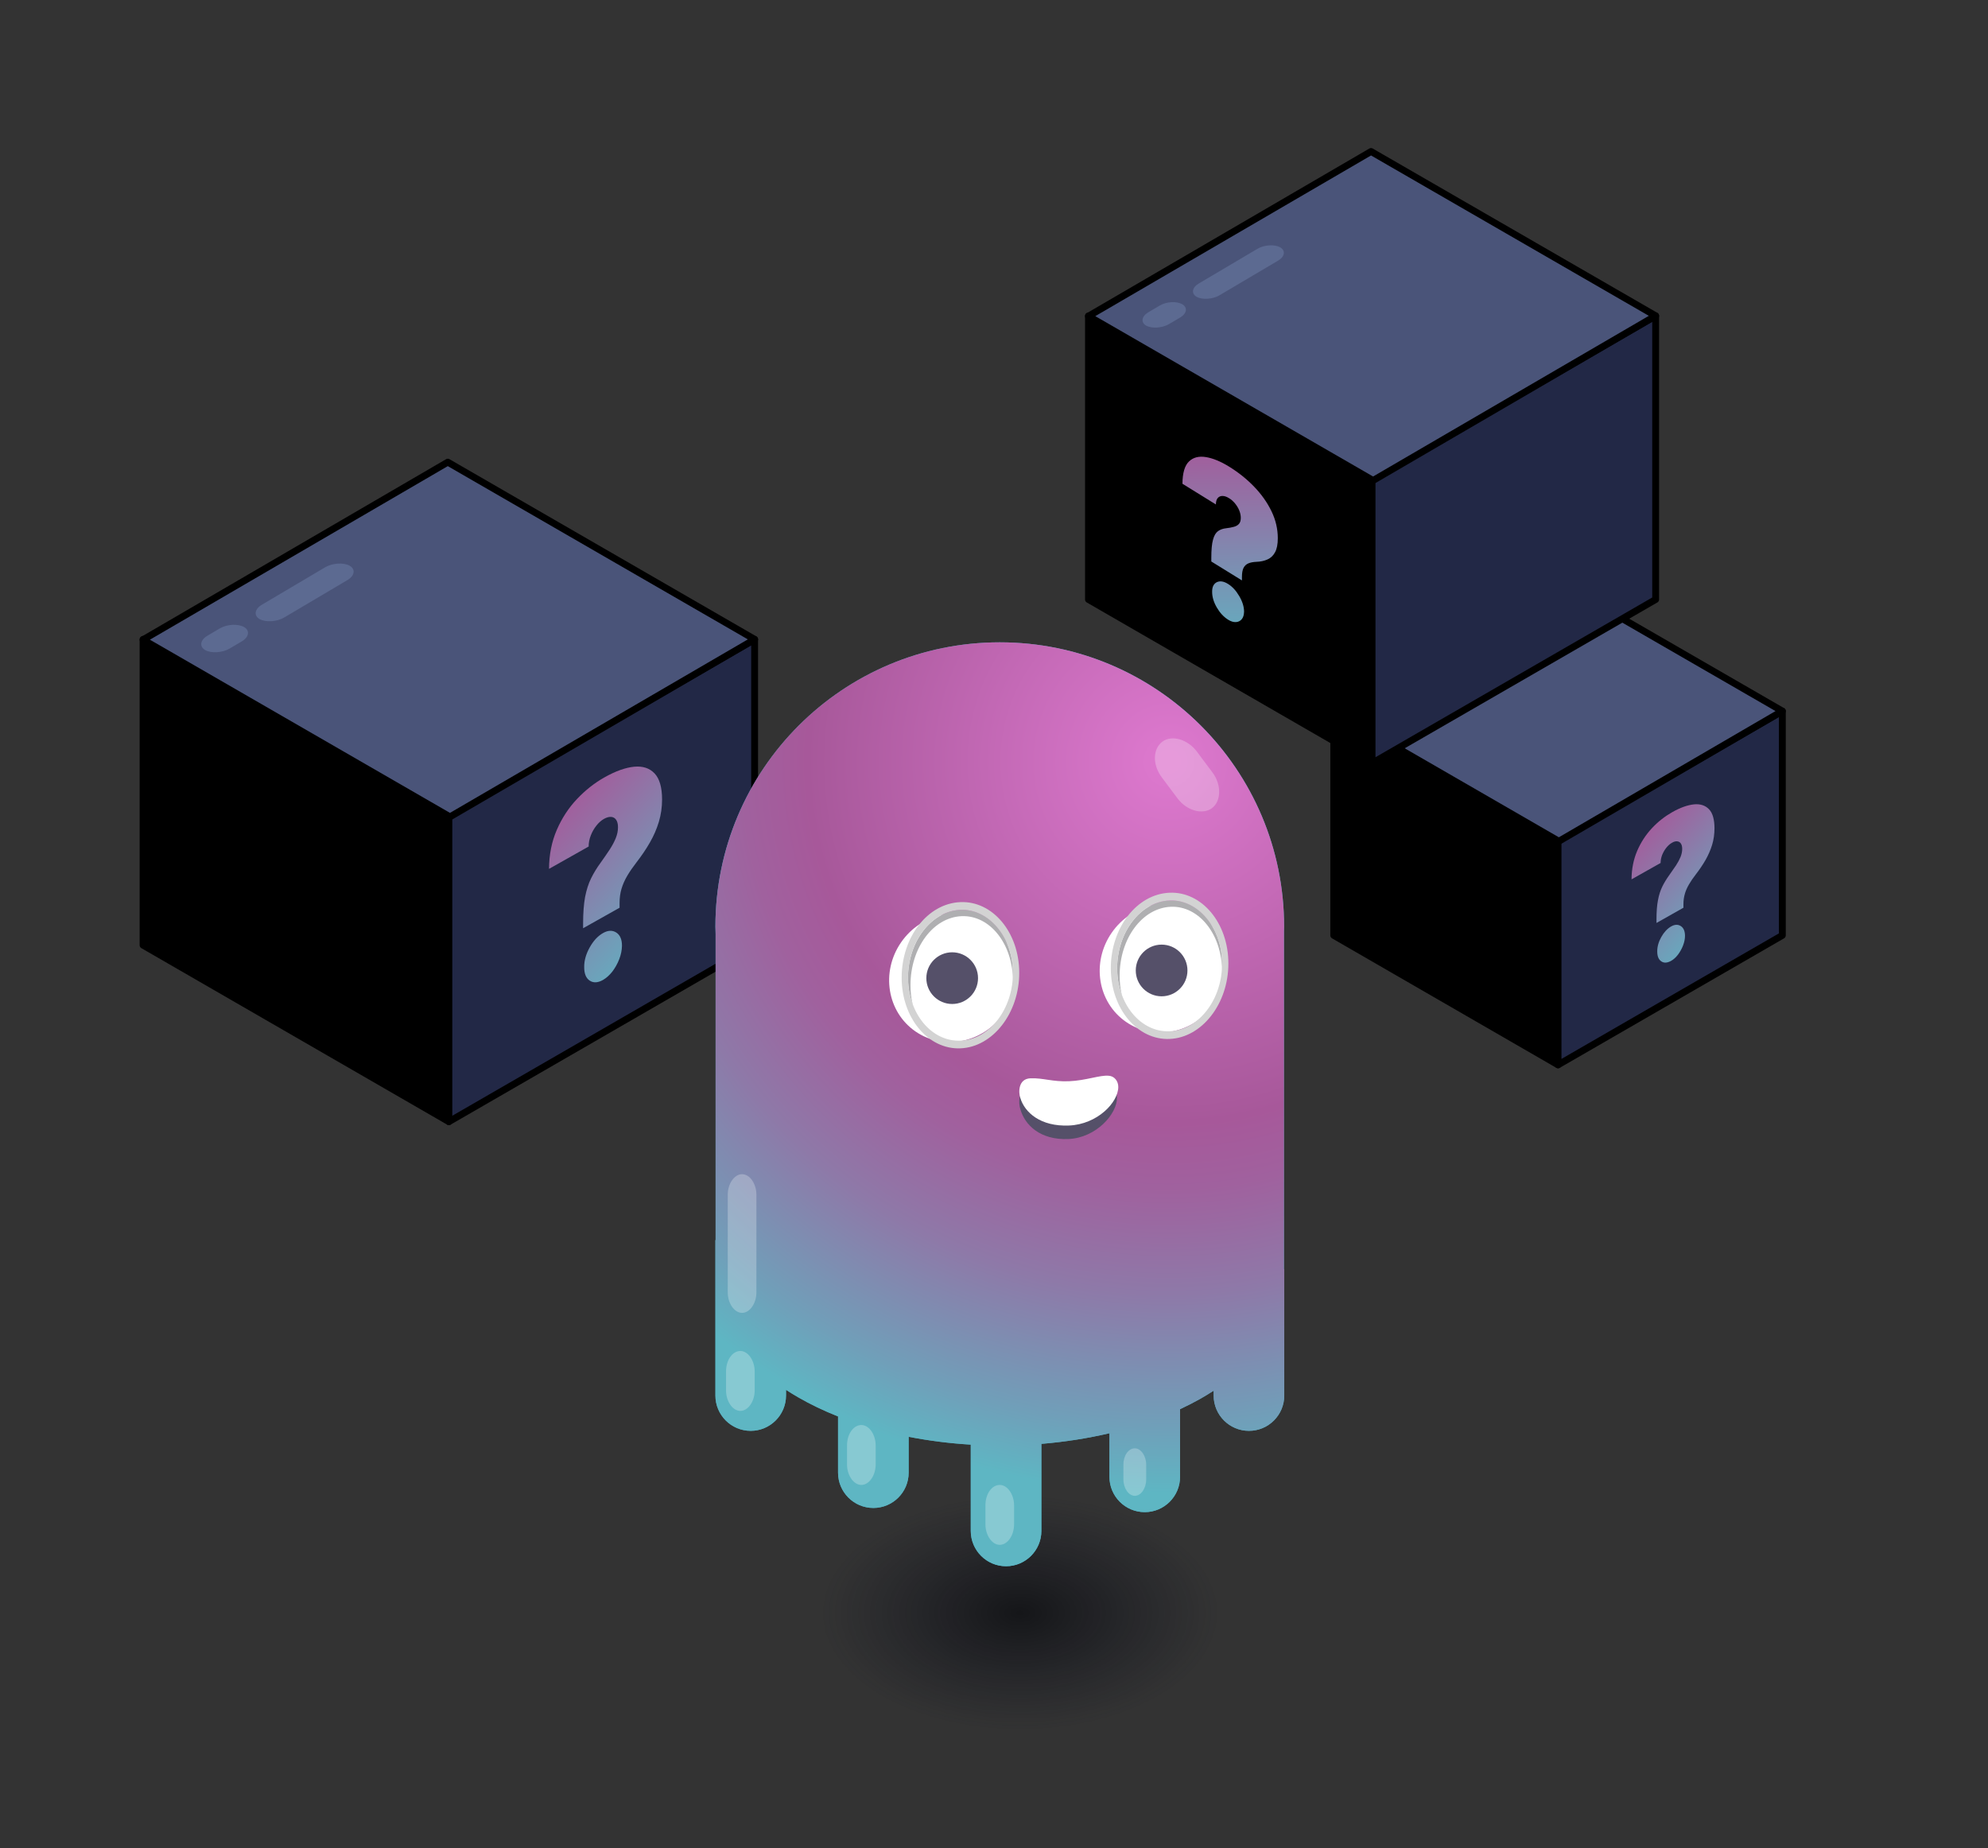 <?xml version="1.0" encoding="utf-8"?>
<!-- Generator: Adobe Illustrator 27.8.1, SVG Export Plug-In . SVG Version: 6.00 Build 0)  -->
<svg version="1.1" id="Слой_1" xmlns="http://www.w3.org/2000/svg" xmlns:xlink="http://www.w3.org/1999/xlink" x="0px" y="0px"
	 viewBox="0 0 290 269.62" style="enable-background:new 0 0 290 269.62;" xml:space="preserve">
<rect x="0" y="0" width="290" height="269.62" fill="#333333" stroke="none"/>
<style type="text/css">
	.st0{stroke:#000000;stroke-linecap:round;stroke-linejoin:round;stroke-miterlimit:10;}
	.st1{fill:#222846;stroke:#000000;stroke-linecap:round;stroke-linejoin:round;stroke-miterlimit:10;}
	.st2{fill-rule:evenodd;clip-rule:evenodd;stroke:#000000;stroke-linecap:round;stroke-linejoin:round;stroke-miterlimit:10;}
	
		.st3{fill-rule:evenodd;clip-rule:evenodd;fill:#222846;stroke:#000000;stroke-linecap:round;stroke-linejoin:round;stroke-miterlimit:10;}
	
		.st4{fill-rule:evenodd;clip-rule:evenodd;fill:#4A5479;stroke:#000000;stroke-linecap:round;stroke-linejoin:round;stroke-miterlimit:10;}
	.st5{fill-rule:evenodd;clip-rule:evenodd;fill:#5C6A91;}
	.st6{fill:#6D75A2;}
	.st7{stroke:#1A213A;stroke-linecap:round;stroke-linejoin:round;stroke-miterlimit:10;}
	.st8{stroke:#4A5479;stroke-linecap:round;stroke-linejoin:round;stroke-miterlimit:10;}
	.st9{fill:url(#SVGID_1_);}
	.st10{fill:url(#SVGID_00000168088232052685961910000017130854758787627699_);}
	.st11{fill:url(#SVGID_00000134967008116813163860000004002602612727176599_);}
	
		.st12{fill:none;stroke:url(#SVGID_00000095327009292217825050000000456771153818587544_);stroke-width:5;stroke-linecap:round;stroke-linejoin:round;stroke-miterlimit:10;}
	.st13{fill:url(#SVGID_00000094578690636808219570000013567094965945973408_);}
	.st14{fill-rule:evenodd;clip-rule:evenodd;fill:#1AD4B3;}
	.st15{fill-rule:evenodd;clip-rule:evenodd;fill:#FC4F83;}
	.st16{fill:#4A5479;stroke:#000000;stroke-linecap:round;stroke-linejoin:round;stroke-miterlimit:10;}
	
		.st17{fill:url(#SVGID_00000122707208083857574180000006538314396819634616_);stroke:#1D1D1B;stroke-width:0.211;stroke-linecap:round;stroke-linejoin:round;stroke-miterlimit:10;}
	.st18{fill-rule:evenodd;clip-rule:evenodd;}
	
		.st19{fill:url(#SVGID_00000098215608455505931690000017132626905162193589_);stroke:#1D1D1B;stroke-width:0.211;stroke-linecap:round;stroke-linejoin:round;stroke-miterlimit:10;}
	
		.st20{fill:url(#SVGID_00000116215568022298761190000002671302668462041481_);stroke:#1D1D1B;stroke-width:0.211;stroke-linecap:round;stroke-linejoin:round;stroke-miterlimit:10;}
	
		.st21{fill:url(#SVGID_00000105385744243198971450000000644117805827185584_);stroke:#1D1D1B;stroke-width:0.211;stroke-linecap:round;stroke-linejoin:round;stroke-miterlimit:10;}
	.st22{fill-rule:evenodd;clip-rule:evenodd;fill:url(#SVGID_00000145054250990407604440000005777330757476669837_);}
	.st23{fill-rule:evenodd;clip-rule:evenodd;fill:url(#SVGID_00000021816997243384161870000014441119136375281818_);}
	.st24{fill:url(#SVGID_00000180361843988063903120000010137193873522870661_);}
	.st25{fill:url(#SVGID_00000072251294246969004760000004291798630446625205_);}
	.st26{fill:url(#SVGID_00000099629503656851119090000008977646050292674955_);}
	
		.st27{fill-rule:evenodd;clip-rule:evenodd;fill:#4AA089;stroke:url(#SVGID_00000178886120605684684930000005017653690993648050_);stroke-linecap:round;stroke-linejoin:round;stroke-miterlimit:10;}
	
		.st28{fill-rule:evenodd;clip-rule:evenodd;fill:#4AA089;stroke:url(#SVGID_00000152232871524313718060000007147842630176297886_);stroke-linecap:round;stroke-linejoin:round;stroke-miterlimit:10;}
	
		.st29{fill:none;stroke:url(#SVGID_00000170240797167244989690000004498299994554319274_);stroke-width:5;stroke-linecap:round;stroke-linejoin:round;stroke-miterlimit:10;}
	.st30{fill:url(#SVGID_00000165944181417330984210000001153458663513609366_);}
	
		.st31{fill:none;stroke:url(#SVGID_00000074442570106413057920000012129037034158383001_);stroke-width:5;stroke-linecap:round;stroke-linejoin:round;stroke-miterlimit:10;}
	.st32{fill:url(#SVGID_00000140703496698728640170000002386992327324717983_);}
	
		.st33{fill:none;stroke:url(#SVGID_00000033359381909669841610000012493189694871684521_);stroke-width:5;stroke-linecap:round;stroke-linejoin:round;stroke-miterlimit:10;}
	.st34{fill:url(#SVGID_00000102543217176173496160000002185301337653802167_);}
	.st35{fill:#4A5479;}
	
		.st36{fill-rule:evenodd;clip-rule:evenodd;fill:#1AD4B3;stroke:#111422;stroke-linecap:round;stroke-linejoin:round;stroke-miterlimit:10;}
	
		.st37{fill-rule:evenodd;clip-rule:evenodd;fill:#4AA089;stroke:url(#SVGID_00000074419073818939192250000008420577074922852760_);stroke-linecap:round;stroke-linejoin:round;stroke-miterlimit:10;}
	.st38{fill:#FFFFFF;}
	
		.st39{fill-rule:evenodd;clip-rule:evenodd;fill:#FC4F83;stroke:#111422;stroke-linecap:round;stroke-linejoin:round;stroke-miterlimit:10;}
	
		.st40{fill-rule:evenodd;clip-rule:evenodd;fill:#CB3D61;stroke:#000000;stroke-linecap:round;stroke-linejoin:round;stroke-miterlimit:10;}
	.st41{fill:url(#SVGID_00000126290675889004703730000011294211374395337856_);}
	.st42{fill:url(#SVGID_00000041280854206002553440000018118322568765141933_);}
	.st43{fill:url(#SVGID_00000161630472715990212680000000356527907100338312_);}
	
		.st44{fill:none;stroke:url(#SVGID_00000168809688876106517440000003586168921098697907_);stroke-width:5;stroke-linecap:round;stroke-linejoin:round;stroke-miterlimit:10;}
	.st45{fill:url(#SVGID_00000053512715266175325770000011860182704787451547_);}
	
		.st46{fill:none;stroke:url(#SVGID_00000067930138734423919570000011352740714408514984_);stroke-width:5;stroke-linecap:round;stroke-linejoin:round;stroke-miterlimit:10;}
	.st47{fill:url(#SVGID_00000129173620612097820850000017410963326813117325_);}
	.st48{fill:url(#SVGID_00000073695889933636373990000017612428618105598118_);}
	.st49{fill:#222846;}
	.st50{fill:url(#SVGID_00000005232513786974268270000010559499295712858519_);}
	.st51{fill:url(#SVGID_00000126322302534410019530000012261608560132613781_);}
	.st52{fill:url(#SVGID_00000155836018984858918640000015861441338572755598_);}
	.st53{fill:url(#SVGID_00000112590356270564064070000008327551036103948429_);}
	.st54{fill:url(#SVGID_00000159437716644398897820000010599979964132142994_);}
	.st55{fill:url(#SVGID_00000012474331747598438890000004325015551222781581_);}
	.st56{fill-rule:evenodd;clip-rule:evenodd;fill:#6D75A2;}
	.st57{fill-rule:evenodd;clip-rule:evenodd;fill:#4A5479;}
	.st58{opacity:0.29;fill:url(#SVGID_00000146476327145935100100000001005123472545024185_);enable-background:new    ;}
	.st59{fill:url(#SVGID_00000127744237858362211400000001016385117899819921_);}
	.st60{fill:url(#SVGID_00000098221478094222739460000014917528794627377809_);}
	.st61{fill:url(#SVGID_00000064320045253147922440000012472150416668993926_);}
	.st62{fill-rule:evenodd;clip-rule:evenodd;fill:url(#SVGID_00000034795357659759614590000006776912657857432961_);}
	.st63{fill:url(#SVGID_00000121958011657595443310000002360247646328602274_);}
	.st64{fill:url(#SVGID_00000019663957430630021000000001989755642269415562_);}
	.st65{fill:url(#SVGID_00000074443072915856557860000014383386153731108015_);}
	.st66{fill:url(#SVGID_00000119114947843563013130000008412756113428712840_);}
	.st67{opacity:0.29;fill:url(#SVGID_00000038396058106248204360000000426237953671473595_);enable-background:new    ;}
	.st68{fill-rule:evenodd;clip-rule:evenodd;fill:#222846;}
	
		.st69{fill:none;stroke:url(#SVGID_00000119823161251241890240000009038732479152405422_);stroke-width:5;stroke-linecap:round;stroke-linejoin:round;stroke-miterlimit:10;}
	.st70{fill:url(#SVGID_00000032619350720174058340000009742055803390671026_);}
	
		.st71{fill:none;stroke:url(#SVGID_00000090995573288161032410000001742892632352331448_);stroke-width:5;stroke-linecap:round;stroke-linejoin:round;stroke-miterlimit:10;}
	.st72{fill:url(#SVGID_00000179648244150972326060000006105187598777796789_);}
	
		.st73{fill:none;stroke:url(#SVGID_00000042697011579891789300000011239507402238570154_);stroke-width:5;stroke-linecap:round;stroke-linejoin:round;stroke-miterlimit:10;}
	.st74{fill:url(#SVGID_00000132059790872300217140000006330236093351749770_);}
	
		.st75{fill-rule:evenodd;clip-rule:evenodd;fill:#4AA089;stroke:url(#SVGID_00000085209022796742974110000017556671231245364384_);stroke-linecap:round;stroke-linejoin:round;stroke-miterlimit:10;}
	.st76{fill-rule:evenodd;clip-rule:evenodd;fill:url(#SVGID_00000061450280364191804800000002337765060374627763_);}
	.st77{fill:url(#SVGID_00000039114124664833839760000016954966899839609013_);}
	.st78{fill:url(#SVGID_00000137820432798498641340000002762210640944633752_);}
	.st79{fill:url(#SVGID_00000029023090923911291800000013258402194986318221_);}
	.st80{opacity:0.29;fill:url(#SVGID_00000062912002020537301570000011608623308671131793_);}
	.st81{opacity:0.29;fill:url(#SVGID_00000170960205464920929300000016458733050153681802_);}
	.st82{opacity:0.256;fill-rule:evenodd;clip-rule:evenodd;fill:#FFFFFF;enable-background:new    ;}
	.st83{opacity:0.67;fill:url(#SVGID_00000174593793598988383550000003563599337611816840_);}
	.st84{fill:#3FA9BD;}
	.st85{fill:url(#SVGID_00000088127546273462262830000005147081084780427144_);}
	.st86{fill-rule:evenodd;clip-rule:evenodd;fill:#555069;}
	.st87{fill-rule:evenodd;clip-rule:evenodd;fill:#FFFFFF;}
	.st88{fill-rule:evenodd;clip-rule:evenodd;fill:#AFAFB1;}
	.st89{fill-rule:evenodd;clip-rule:evenodd;fill:#D3D3D3;}
	.st90{opacity:0.67;fill:url(#SVGID_00000147911394648687901980000014735134222683895999_);}
	.st91{fill:url(#SVGID_00000148630786585067102310000008835102569142338750_);}
	.st92{opacity:0.67;fill:url(#SVGID_00000029010154573695035790000017758090534412933767_);}
	.st93{fill:url(#SVGID_00000049204466457822052200000002066391531989366917_);}
	.st94{opacity:0.67;fill:url(#SVGID_00000067950213530487027950000010824011642486722953_);}
	.st95{fill:url(#SVGID_00000104681103095508623410000017900024911296080814_);}
	.st96{opacity:0.67;fill:url(#SVGID_00000182503601728185732450000014260155568569680821_);}
	.st97{fill:url(#SVGID_00000103982783961042514910000005602367276408416174_);}
	.st98{opacity:0.67;fill:url(#SVGID_00000017495844948105159040000013309578989363016125_);}
	.st99{fill:url(#SVGID_00000098931922868777269220000005972635374086917281_);}
	.st100{fill:#1AD4B3;}
	.st101{opacity:0.67;fill:url(#SVGID_00000036220181879084607060000004746111669919544497_);}
	.st102{fill:url(#SVGID_00000173119002897470430590000010377107316589836439_);}
	.st103{opacity:0.67;fill:url(#SVGID_00000032637548636406770270000008598309650333610419_);}
	.st104{fill:url(#SVGID_00000126282194148594913890000017854327538880514712_);}
	.st105{opacity:0.67;fill:url(#SVGID_00000037654487723132826600000007694565999102164621_);}
	.st106{fill:url(#SVGID_00000010306757482069757830000017827614342215797398_);}
	.st107{opacity:0.67;fill:url(#SVGID_00000105398031752651655730000003743777375775790008_);}
	.st108{fill:url(#SVGID_00000105400411958493823770000008410064259756780432_);}
	.st109{opacity:0.67;fill:url(#SVGID_00000129172722774441686060000008317302431718712745_);}
	.st110{fill:url(#SVGID_00000135670199214443523510000003358727486791109541_);}
	.st111{opacity:0.67;fill:url(#SVGID_00000177456203237560029310000010870483091441494925_);}
	.st112{fill:url(#SVGID_00000095302695433950812570000015499547617168220826_);}
	
		.st113{fill-rule:evenodd;clip-rule:evenodd;fill:none;stroke:#FFFFFF;stroke-width:0.738;stroke-linecap:round;stroke-linejoin:round;stroke-miterlimit:10;}
	.st114{opacity:0.67;fill:url(#SVGID_00000027566219414142177730000004046483329679767954_);}
	.st115{fill:url(#SVGID_00000060747580158981422880000012616710289539827345_);}
	.st116{opacity:0.67;fill:url(#SVGID_00000068677345563762472110000007409832271233736615_);}
	.st117{fill:url(#SVGID_00000019664812643408222190000018421616816633987996_);}
	.st118{opacity:0.67;fill:url(#SVGID_00000020370933655806048110000011715419527520409497_);}
	.st119{fill:url(#SVGID_00000011739664175979519660000000902372971979282359_);}
	.st120{opacity:0.67;fill:url(#SVGID_00000095311435933444410220000010847726379891404946_);}
	.st121{fill:url(#SVGID_00000032616896127664435080000005567138500836596630_);}
	.st122{opacity:0.67;fill:url(#SVGID_00000050631715250259841330000001953423179468004269_);}
	.st123{fill:url(#SVGID_00000090258349920068328090000008769496096248657853_);}
	.st124{opacity:0.67;fill:url(#SVGID_00000127738288723508024090000002137280936924502913_);}
	.st125{fill:url(#SVGID_00000119811863879085074430000011190873239199526065_);}
	.st126{opacity:0.67;fill:url(#SVGID_00000055669599659469388790000010774808319734692250_);}
	.st127{fill:url(#SVGID_00000125599771340895474610000003160828345398135697_);}
	.st128{opacity:0.67;fill:url(#SVGID_00000050657853464339649420000010951766655049411760_);}
	.st129{fill:url(#SVGID_00000112612919719703480040000013826239526935259538_);}
	.st130{opacity:0.67;fill:url(#SVGID_00000148622582654138060600000009201084776479759294_);enable-background:new    ;}
	.st131{fill:#5EA6B9;}
	.st132{fill:url(#SVGID_00000080182998426022037250000017040208970920626872_);}
	.st133{fill-rule:evenodd;clip-rule:evenodd;fill:#545067;}
	.st134{fill-rule:evenodd;clip-rule:evenodd;fill:#AEAEB0;}
	.st135{fill-rule:evenodd;clip-rule:evenodd;fill:#D2D2D2;}
	.st136{opacity:0.67;fill:url(#SVGID_00000170963759581293394920000004044632609495489211_);enable-background:new    ;}
	.st137{fill:url(#SVGID_00000122678382500311288790000010311234322027485833_);}
	.st138{fill-rule:evenodd;clip-rule:evenodd;fill:#63D0B3;}
	
		.st139{fill-rule:evenodd;clip-rule:evenodd;fill:none;stroke:#000000;stroke-linecap:round;stroke-linejoin:round;stroke-miterlimit:10;}
	.st140{fill-rule:evenodd;clip-rule:evenodd;fill:#E85C83;}
	
		.st141{fill-rule:evenodd;clip-rule:evenodd;fill:#4AA089;stroke:url(#SVGID_00000060744206384284057040000007018733939093508513_);stroke-linecap:round;stroke-linejoin:round;stroke-miterlimit:10;}
	.st142{fill:#5DC29D;}
	.st143{fill:url(#SVGID_00000059288576205970765110000013721308032405264530_);}
	.st144{fill:url(#SVGID_00000088096490925600605850000011407711103018841785_);}
	.st145{fill:#E85C83;}
	.st146{opacity:0.67;fill:url(#SVGID_00000077324257109151660330000004360253319997062552_);enable-background:new    ;}
	.st147{fill:url(#SVGID_00000141426397006997139820000007837881326179773351_);}
	
		.st148{fill:none;stroke:url(#SVGID_00000146476577410256570030000008517757110873541250_);stroke-width:5;stroke-linecap:round;stroke-linejoin:round;stroke-miterlimit:10;}
	.st149{fill:url(#SVGID_00000039112085948919852680000003870442126646114975_);}
	.st150{opacity:0.67;fill:url(#SVGID_00000121270139358298107010000015873803706160721588_);enable-background:new    ;}
	.st151{fill:url(#SVGID_00000058562076521855163760000008552644398330609087_);}
	.st152{opacity:0.67;fill:url(#SVGID_00000127757632495482038820000016909284797737413524_);}
	.st153{fill:url(#SVGID_00000034058526627370635200000013189912789710645950_);}
	.st154{opacity:0.67;fill:url(#SVGID_00000153685518814955646360000000618649868432552633_);}
	.st155{fill:url(#SVGID_00000111894179701295824680000013696947167789588651_);}
	.st156{opacity:0.67;fill:url(#SVGID_00000114767040972880243860000012113066429143773860_);}
	.st157{fill:url(#SVGID_00000057113418974651278970000002316180043935409538_);}
	.st158{opacity:0.67;fill:url(#SVGID_00000136413443410878138820000006992856096968086406_);}
	.st159{fill:url(#SVGID_00000072992076131377988450000001917605829989806524_);}
	.st160{opacity:0.67;fill:url(#SVGID_00000101823118213281764420000003921315668051549614_);}
	.st161{fill:url(#SVGID_00000125567182443507974830000006940765267306440369_);}
	.st162{fill:none;stroke:#000000;stroke-width:22;stroke-linecap:round;stroke-linejoin:round;stroke-miterlimit:10;}
	.st163{fill:url(#SVGID_00000127729752228825816070000004957906546563637694_);}
	.st164{fill:url(#SVGID_00000114060832441021362020000007986523763976247986_);}
	.st165{fill:none;stroke:url(#SVGID_00000127013661425803717240000000660999731803737510_);stroke-width:5;stroke-miterlimit:10;}
	.st166{fill:url(#SVGID_00000179619840646068207750000002280807906899892895_);}
	.st167{fill:none;}
	.st168{opacity:0.67;fill:url(#SVGID_00000065056006297252472000000017074996154346729881_);}
	.st169{fill:url(#SVGID_00000178165709608644061620000017370495037284564131_);}
	.st170{fill:none;stroke:url(#SVGID_00000009558524568454662210000014278315368821579684_);stroke-width:5;stroke-miterlimit:10;}
	.st171{fill:url(#SVGID_00000024695729446148504130000004872309106712340133_);}
	.st172{opacity:0.67;fill:url(#SVGID_00000180358784056816910090000011511384385826755485_);}
	.st173{fill:url(#SVGID_00000021812885608220016850000006172196707326603906_);}
	.st174{opacity:0.67;fill:url(#SVGID_00000136404999703975435290000017485161314030618251_);}
	.st175{fill:url(#SVGID_00000132776616496363646020000006150852911880034959_);}
	.st176{opacity:0.67;fill:url(#SVGID_00000180354689778525292880000008342691590070017946_);}
	.st177{fill:url(#SVGID_00000081628733470200083460000009141027140083053443_);}
</style>
<g>
	<polygon class="st2" points="227.28,155.34 194.56,136.45 194.56,103.73 227.28,122.62 	"/>
	<polygon class="st3" points="227.28,155.34 260,136.45 260,103.73 227.28,122.62 	"/>
	<polygon class="st4" points="227.4,122.72 194.56,103.76 227.16,84.77 260,103.73 	"/>
	<path id="矩形_00000173142302042498591340000002509436359324880808_" class="st3" d="M216.43,96.15L216.43,96.15
		c0.64,0.37,0.54,1.07-0.23,1.52l-6.79,4.02c-0.77,0.45-1.98,0.53-2.62,0.16l0,0c-0.64-0.37-0.54-1.07,0.23-1.52l6.79-4.02
		C214.58,95.86,215.79,95.78,216.43,96.15z"/>
	<path id="矩形_00000011019301423703815910000010677439638491895713_" class="st3" d="M205.13,102.71L205.13,102.71
		c0.64,0.37,0.54,1.07-0.23,1.52l-1.31,0.78c-0.77,0.45-1.98,0.53-2.62,0.16l0,0c-0.64-0.37-0.54-1.07,0.23-1.52l1.31-0.78
		C203.33,102.39,204.48,102.34,205.13,102.71z"/>
	<g>
		
			<linearGradient id="SVGID_1_" gradientUnits="userSpaceOnUse" x1="148.77" y1="722.099" x2="161.826" y2="745.6" gradientTransform="matrix(1.091 -0.614 0 1 75.771 -509.899)">
			<stop  offset="0" style="stop-color:#A85699"/>
			<stop  offset="1" style="stop-color:#5DB6C3"/>
		</linearGradient>
		<path class="st9" d="M241.64,134.64v-0.5c0-1.14,0.07-2.09,0.22-2.84c0.14-0.76,0.36-1.42,0.64-1.99c0.28-0.57,0.63-1.13,1.04-1.7
			c0.35-0.49,0.67-0.95,0.95-1.37c0.28-0.43,0.5-0.84,0.66-1.23c0.16-0.4,0.24-0.79,0.24-1.17c0-0.35-0.07-0.61-0.2-0.8
			c-0.13-0.19-0.31-0.29-0.54-0.31c-0.23-0.02-0.48,0.05-0.75,0.21c-0.3,0.17-0.57,0.41-0.82,0.72c-0.25,0.31-0.45,0.67-0.61,1.05
			c-0.15,0.39-0.23,0.78-0.23,1.18l-4.24,2.39c0.01-1.52,0.29-2.91,0.83-4.17c0.54-1.25,1.26-2.35,2.15-3.3
			c0.89-0.95,1.88-1.72,2.95-2.33c1.18-0.67,2.24-1.04,3.17-1.14c0.93-0.09,1.66,0.15,2.2,0.71c0.54,0.56,0.8,1.5,0.8,2.79
			c0,0.83-0.11,1.63-0.34,2.39c-0.23,0.76-0.55,1.49-0.95,2.2c-0.41,0.71-0.88,1.41-1.42,2.11c-0.4,0.51-0.73,1-1,1.46
			c-0.27,0.46-0.48,0.92-0.61,1.39c-0.14,0.47-0.21,0.98-0.21,1.53v0.5L241.64,134.64z M243.77,140.17
			c-0.56,0.31-1.04,0.34-1.43,0.07c-0.4-0.27-0.59-0.75-0.59-1.46c0-0.68,0.19-1.38,0.59-2.09c0.4-0.71,0.88-1.22,1.43-1.54
			c0.53-0.3,1-0.32,1.41-0.06c0.41,0.26,0.61,0.73,0.62,1.41c0,0.47-0.1,0.95-0.29,1.44c-0.19,0.49-0.44,0.93-0.74,1.33
			C244.46,139.67,244.13,139.97,243.77,140.17z"/>
	</g>
</g>
<g>
	<polygon class="st2" points="65.48,163.63 20.87,137.88 20.87,93.27 65.48,119.03 	"/>
	<polygon class="st3" points="65.48,163.63 110.08,137.88 110.08,93.27 65.48,119.03 	"/>
	<polygon class="st4" points="65.64,119.16 20.87,93.32 65.32,67.42 110.09,93.27 	"/>
	<path id="矩形_00000055686028866258400310000003571620655678377364_" class="st5" d="M51.01,82.53L51.01,82.53
		c0.88,0.5,0.73,1.46-0.31,2.08l-9.26,5.48c-1.05,0.62-2.69,0.72-3.57,0.22l0,0c-0.88-0.5-0.73-1.46,0.31-2.08l9.26-5.48
		C48.49,82.13,50.14,82.03,51.01,82.53z"/>
	<path id="矩形_00000106148848693082746100000002695710948074532005_" class="st5" d="M35.6,91.47L35.6,91.47
		c0.88,0.5,0.73,1.46-0.31,2.08l-1.79,1.06c-1.05,0.62-2.69,0.72-3.57,0.22l0,0c-0.88-0.5-0.73-1.46,0.31-2.08l1.79-1.06
		C33.15,91.03,34.72,90.98,35.6,91.47z"/>
	<g>
		
			<linearGradient id="SVGID_00000154408275434933121420000007742237928897080219_" gradientUnits="userSpaceOnUse" x1="4.113" y1="628.991" x2="21.913" y2="661.03" gradientTransform="matrix(1.091 -0.614 0 1 75.771 -509.899)">
			<stop  offset="0" style="stop-color:#A85699"/>
			<stop  offset="1" style="stop-color:#5DB6C3"/>
		</linearGradient>
		<path style="fill:url(#SVGID_00000154408275434933121420000007742237928897080219_);" d="M85.06,135.41v-0.68
			c0-1.55,0.1-2.84,0.29-3.88c0.2-1.03,0.49-1.94,0.87-2.71s0.85-1.55,1.41-2.31c0.48-0.67,0.91-1.29,1.29-1.87
			c0.38-0.58,0.68-1.14,0.9-1.68c0.22-0.54,0.33-1.07,0.33-1.6c0-0.47-0.09-0.83-0.27-1.09c-0.18-0.26-0.43-0.4-0.73-0.42
			c-0.31-0.02-0.65,0.07-1.03,0.28c-0.41,0.23-0.78,0.56-1.12,0.99c-0.34,0.43-0.62,0.91-0.82,1.44c-0.21,0.53-0.31,1.07-0.31,1.61
			l-5.78,3.26c0.01-2.08,0.39-3.97,1.13-5.68c0.74-1.71,1.72-3.21,2.94-4.5c1.22-1.29,2.56-2.35,4.02-3.17
			c1.61-0.91,3.05-1.42,4.31-1.55c1.26-0.12,2.26,0.2,2.99,0.97c0.73,0.77,1.1,2.04,1.1,3.81c0,1.14-0.16,2.23-0.47,3.26
			c-0.31,1.04-0.75,2.04-1.3,3c-0.55,0.97-1.2,1.92-1.94,2.88c-0.54,0.7-1,1.36-1.37,1.99c-0.37,0.63-0.65,1.26-0.84,1.9
			c-0.19,0.64-0.28,1.33-0.28,2.08v0.68L85.06,135.41z M87.97,142.95c-0.76,0.43-1.41,0.46-1.95,0.1c-0.54-0.36-0.81-1.03-0.8-1.99
			c-0.01-0.93,0.26-1.88,0.8-2.85c0.54-0.97,1.19-1.67,1.95-2.1c0.72-0.41,1.36-0.43,1.92-0.08c0.55,0.35,0.84,0.99,0.84,1.93
			c-0.01,0.64-0.14,1.3-0.4,1.97c-0.26,0.67-0.6,1.27-1.01,1.81C88.9,142.27,88.45,142.67,87.97,142.95z"/>
	</g>
</g>
<g>
	<g>
		<polygon class="st2" points="200.15,111.33 158.78,87.45 158.78,46.08 200.15,69.96 		"/>
		<polygon class="st3" points="200.15,111.33 241.52,87.45 241.52,46.08 200.15,69.96 		"/>
		<polygon class="st4" points="200.3,70.09 158.78,46.12 200,22.1 241.52,46.07 		"/>
		<path id="矩形_00000068659436656497742720000015302935922789669523_" class="st5" d="M186.75,36.08L186.75,36.08
			c0.81,0.46,0.68,1.35-0.29,1.93l-8.59,5.08c-0.97,0.57-2.5,0.67-3.31,0.21l0,0c-0.81-0.46-0.68-1.35,0.29-1.93l8.59-5.08
			C184.41,35.71,185.94,35.62,186.75,36.08z"/>
		<path id="矩形_00000084493643815463823480000015693075378324080045_" class="st5" d="M172.46,44.38L172.46,44.38
			c0.81,0.46,0.68,1.35-0.29,1.93l-1.66,0.98c-0.97,0.57-2.5,0.67-3.31,0.21l0,0c-0.81-0.46-0.68-1.35,0.29-1.93l1.66-0.98
			C170.18,43.97,171.64,43.92,172.46,44.38z"/>
	</g>
	<g>
		
			<linearGradient id="SVGID_00000162331076380768465560000001353451478611035012_" gradientUnits="userSpaceOnUse" x1="173.715" y1="-656.77" x2="187.697" y2="-631.602" gradientTransform="matrix(1 0.548 0 1 0 624.884)">
			<stop  offset="0" style="stop-color:#A85699"/>
			<stop  offset="1" style="stop-color:#5DB6C3"/>
		</linearGradient>
		<path style="fill:url(#SVGID_00000162331076380768465560000001353451478611035012_);" d="M176.7,81.91v-0.52
			c0-1.18,0.08-2.07,0.25-2.67c0.16-0.6,0.41-1.01,0.73-1.24c0.32-0.23,0.72-0.37,1.19-0.42c0.41-0.05,0.77-0.11,1.09-0.2
			c0.32-0.08,0.58-0.22,0.76-0.42c0.19-0.2,0.28-0.5,0.28-0.9c0-0.36-0.08-0.72-0.23-1.09s-0.36-0.7-0.62-1.02
			c-0.26-0.31-0.55-0.57-0.87-0.76c-0.34-0.21-0.66-0.32-0.95-0.32c-0.29,0-0.52,0.1-0.7,0.31c-0.17,0.21-0.26,0.52-0.26,0.93
			l-4.88-3.02c0.01-1.57,0.33-2.65,0.95-3.25c0.62-0.6,1.45-0.81,2.48-0.64c1.03,0.17,2.16,0.64,3.39,1.4
			c1.36,0.84,2.57,1.81,3.64,2.92c1.07,1.11,1.91,2.3,2.53,3.58c0.62,1.28,0.92,2.59,0.92,3.94c0,0.87-0.13,1.55-0.4,2.04
			c-0.26,0.49-0.63,0.84-1.1,1.05c-0.47,0.21-1.01,0.33-1.63,0.35c-0.46,0.02-0.84,0.09-1.15,0.22c-0.31,0.13-0.55,0.34-0.71,0.65
			c-0.16,0.31-0.24,0.75-0.24,1.32v0.52L176.7,81.91z M179.15,90.4c-0.64-0.4-1.19-0.99-1.65-1.78c-0.46-0.79-0.68-1.55-0.68-2.28
			c-0.01-0.71,0.22-1.18,0.68-1.41c0.46-0.22,1.01-0.14,1.65,0.26c0.61,0.38,1.15,0.96,1.62,1.76c0.47,0.79,0.7,1.55,0.71,2.26
			c-0.01,0.48-0.12,0.86-0.34,1.12c-0.22,0.26-0.5,0.4-0.85,0.42C179.94,90.77,179.56,90.66,179.15,90.4z"/>
	</g>
</g>
<g>
	<g>
		<path id="矩形_00000173147354944887975950000002223834969705142672_" class="st82" d="M180.34,201.11L180.34,201.11
			c0.62,0,1.15,0.76,1.15,1.64v1.52c0,0.88-0.53,1.64-1.15,1.64l0,0c-0.62,0-1.15-0.76-1.15-1.64v-1.52
			C179.2,201.81,179.73,201.11,180.34,201.11z"/>
		
			<radialGradient id="SVGID_00000021102729294301243400000003212263387633193121_" cx="148.801" cy="235.237" r="29.158" gradientTransform="matrix(1 0 0 0.59 0 96.496)" gradientUnits="userSpaceOnUse">
			<stop  offset="0" style="stop-color:#06070C"/>
			<stop  offset="1" style="stop-color:#0D101D;stop-opacity:0"/>
		</radialGradient>
		<path style="opacity:0.67;fill:url(#SVGID_00000021102729294301243400000003212263387633193121_);" d="M173.8,221.16
			c-13.68-7.9-35.96-8-49.77-0.23c-13.81,7.77-13.91,20.48-0.23,28.37c13.68,7.9,35.96,8,49.77,0.23
			C187.37,241.76,187.48,229.06,173.8,221.16z"/>
		<g>
			<path class="st84" d="M187.3,185.14v-49.28c0-0.23,0.02-0.45,0.02-0.68c0-22.91-18.57-41.48-41.48-41.48
				c-22.91,0-41.48,18.57-41.48,41.48c0,0.36,0.02,0.72,0.03,1.07v44.66h-0.03v22.67c0,2.84,2.3,5.15,5.15,5.15
				c2.84,0,5.15-2.31,5.15-5.15v-0.83c0.56,0.36,1.13,0.72,1.74,1.07c1.83,1.06,3.79,1.99,5.85,2.81v8.2c0,2.84,2.3,5.15,5.15,5.15
				s5.15-2.31,5.15-5.15v-5.23c2.95,0.57,5.99,0.96,9.06,1.14v12.59c0,2.84,2.3,5.15,5.15,5.15c2.84,0,5.15-2.31,5.15-5.15v-12.7
				c3.39-0.28,6.73-0.8,9.93-1.55v6.36c0,2.84,2.3,5.15,5.15,5.15c2.84,0,5.15-2.31,5.15-5.15v-9.87c1-0.47,1.97-0.96,2.91-1.49
				c0.7-0.39,1.35-0.8,1.99-1.21v0.71c0,2.84,2.3,5.15,5.15,5.15s5.15-2.31,5.15-5.15v-18.45H187.3z"/>
			
				<radialGradient id="SVGID_00000033334182467428097260000008153914035480642233_" cx="170.524" cy="111.116" r="106.685" gradientUnits="userSpaceOnUse">
				<stop  offset="0.012" style="stop-color:#DD78CE"/>
				<stop  offset="0.494" style="stop-color:#A7589A"/>
				<stop  offset="0.583" style="stop-color:#A0619E"/>
				<stop  offset="0.727" style="stop-color:#8E79A8"/>
				<stop  offset="0.908" style="stop-color:#709FB9"/>
				<stop  offset="1" style="stop-color:#5EB6C3"/>
			</radialGradient>
			<path style="fill:url(#SVGID_00000033334182467428097260000008153914035480642233_);" d="M187.3,185.14v-49.28
				c0-0.23,0.02-0.45,0.02-0.68c0-22.91-18.57-41.48-41.48-41.48c-22.91,0-41.48,18.57-41.48,41.48c0,0.36,0.02,0.72,0.03,1.07
				v44.66h-0.03v22.67c0,2.84,2.3,5.15,5.15,5.15c2.84,0,5.15-2.31,5.15-5.15v-0.83c0.56,0.36,1.13,0.72,1.74,1.07
				c1.83,1.06,3.79,1.99,5.85,2.81v8.2c0,2.84,2.3,5.15,5.15,5.15s5.15-2.31,5.15-5.15v-5.23c2.95,0.57,5.99,0.96,9.06,1.14v12.59
				c0,2.84,2.3,5.15,5.15,5.15c2.84,0,5.15-2.31,5.15-5.15v-12.7c3.39-0.28,6.73-0.8,9.93-1.55v6.36c0,2.84,2.3,5.15,5.15,5.15
				c2.84,0,5.15-2.31,5.15-5.15v-9.87c1-0.47,1.97-0.96,2.91-1.49c0.7-0.39,1.35-0.8,1.99-1.21v0.71c0,2.84,2.3,5.15,5.15,5.15
				s5.15-2.31,5.15-5.15v-18.45H187.3z"/>
		</g>
		<path id="矩形_00000136395278592949185650000008499221514747198138_" class="st82" d="M108.25,171.29L108.25,171.29
			c1.12,0,2.09,1.38,2.09,2.99v14.25c0,1.61-0.96,2.99-2.09,2.99l0,0c-1.12,0-2.09-1.38-2.09-2.99v-14.25
			C106.16,172.67,107.13,171.29,108.25,171.29z"/>
		<path id="矩形_00000156586595579281373330000005542629483788272025_" class="st82" d="M169.55,108.2L169.55,108.2
			c1.37-1.02,3.68-0.37,5.02,1.41l2.29,3.06c1.34,1.78,1.31,4.19-0.06,5.22l0,0c-1.37,1.02-3.68,0.37-5.02-1.41l-2.29-3.06
			C168.06,111.51,168.19,109.23,169.55,108.2z"/>
		<path id="矩形_00000116950538700235826320000011458775821938664091_" class="st82" d="M125.65,207.88L125.65,207.88
			c1.12,0,2.09,1.38,2.09,2.99v2.76c0,1.61-0.96,2.99-2.09,2.99l0,0c-1.12,0-2.09-1.38-2.09-2.99v-2.76
			C123.56,209.14,124.53,207.88,125.65,207.88z"/>
		<path id="矩形_00000085215862346074228140000000492155504781656454_" class="st82" d="M108,197.08L108,197.08
			c1.12,0,2.09,1.38,2.09,2.99v2.76c0,1.61-0.96,2.99-2.09,2.99l0,0c-1.12,0-2.09-1.38-2.09-2.99v-2.76
			C105.92,198.34,106.88,197.08,108,197.08z"/>
		<path id="矩形_00000123399562552534201720000017867423796698741909_" class="st82" d="M145.84,216.62L145.84,216.62
			c1.12,0,2.09,1.38,2.09,2.99v2.76c0,1.61-0.96,2.99-2.09,2.99l0,0c-1.12,0-2.09-1.38-2.09-2.99v-2.76
			C143.75,217.88,144.71,216.62,145.84,216.62z"/>
		<path id="矩形_00000073719983026583272140000000722224039571209869_" class="st82" d="M165.54,211.28L165.54,211.28
			c0.89,0,1.66,1.1,1.66,2.37v2.19c0,1.28-0.76,2.37-1.66,2.37l0,0c-0.89,0-1.66-1.1-1.66-2.37v-2.19
			C163.88,212.28,164.65,211.28,165.54,211.28z"/>
		<g>
			<path id="椭圆形_00000125590360586592859510000005436633152144954294_" class="st86" d="M155.85,166.16
				c4.06-0.17,7.1-3.66,7.09-6c0-0.94-0.55-1.75-1.38-1.81c-1.29-0.13-3.23,0.7-5.72,0.8c-2.31,0.1-3.78-0.5-5.53-0.42
				c-1.84,0.08-1.75,2.22-1.47,3.06C149.48,164.09,151.7,166.33,155.85,166.16z"/>
			<path id="椭圆形_00000156567901410790993280000007831377007008321679_" class="st87" d="M155.94,164.19
				c4.15-0.17,7.19-3.38,7.19-5.63c0-0.84-0.55-1.57-1.38-1.63c-1.29-0.13-3.32,0.7-5.81,0.8c-2.4,0.1-3.78-0.5-5.62-0.43
				c-1.84,0.08-1.75,2.13-1.48,2.87C149.48,162.3,151.79,164.36,155.94,164.19z"/>
		</g>
		<g>
			
				<ellipse transform="matrix(0.567 -0.824 0.824 0.567 -57.397 176.19)" class="st87" cx="138.9" cy="142.69" rx="9.5" ry="9.1"/>
			<path id="形状结合_00000078011490706883037260000007128297795283098044_" class="st88" d="M140.1,132.73
				c4.24-0.18,7.66,3.98,7.66,9.22c0,0.19,0,0.37,0,0.56l0,0.56c0-5.33-3.33-9.59-7.48-9.42s-7.46,4.61-7.46,10.04
				c0,1.03,0.09,2.05,0.37,2.98c-0.46-1.2-0.74-2.59-0.74-3.99C132.45,137.35,135.86,132.9,140.1,132.73z"/>
			<path id="形状结合_00000120533629710724120620000011986902801548415377_" class="st89" d="M140.1,131.6
				c4.7-0.2,8.58,4.41,8.58,10.31c0.01,5.89-3.86,10.83-8.57,11.02c-4.7,0.2-8.58-4.41-8.58-10.31S135.3,131.8,140.1,131.6z
				 M140.1,132.73c-4.24,0.18-7.65,4.62-7.64,9.86c0,5.24,3.42,9.4,7.66,9.22c4.24-0.18,7.65-4.62,7.64-9.86
				C147.76,136.71,144.25,132.55,140.1,132.73z"/>
		</g>
		<g>
			
				<ellipse transform="matrix(0.567 -0.824 0.824 0.567 -42.961 200.893)" class="st87" cx="169.62" cy="141.31" rx="9.5" ry="9.1"/>
			<path id="形状结合_00000147919871952595652860000001221443169029176504_" class="st88" d="M170.61,131.36
				c4.24-0.18,7.66,3.98,7.66,9.22c0,0.19,0,0.37,0,0.56l0,0.56c0-5.33-3.33-9.59-7.48-9.42c-4.15,0.17-7.46,4.61-7.46,10.04
				c0,1.03,0.09,2.05,0.37,2.98c-0.46-1.2-0.74-2.59-0.74-3.99C162.96,135.98,166.37,131.53,170.61,131.36z"/>
			<path id="形状结合_00000002350716088040571940000009750341150204652970_" class="st89" d="M170.61,130.23
				c4.7-0.2,8.58,4.41,8.58,10.31c0.01,5.89-3.86,10.83-8.57,11.02c-4.7,0.2-8.58-4.41-8.58-10.31
				C162.04,135.36,165.82,130.43,170.61,130.23z M170.61,131.36c-4.24,0.18-7.65,4.62-7.64,9.86c0,5.24,3.42,9.4,7.66,9.22
				c4.24-0.18,7.65-4.62,7.64-9.86C178.27,135.34,174.76,131.18,170.61,131.36z"/>
		</g>
		<circle class="st86" cx="138.9" cy="142.69" r="3.77"/>
		<circle class="st86" cx="169.45" cy="141.57" r="3.77"/>
	</g>
</g>
</svg>
